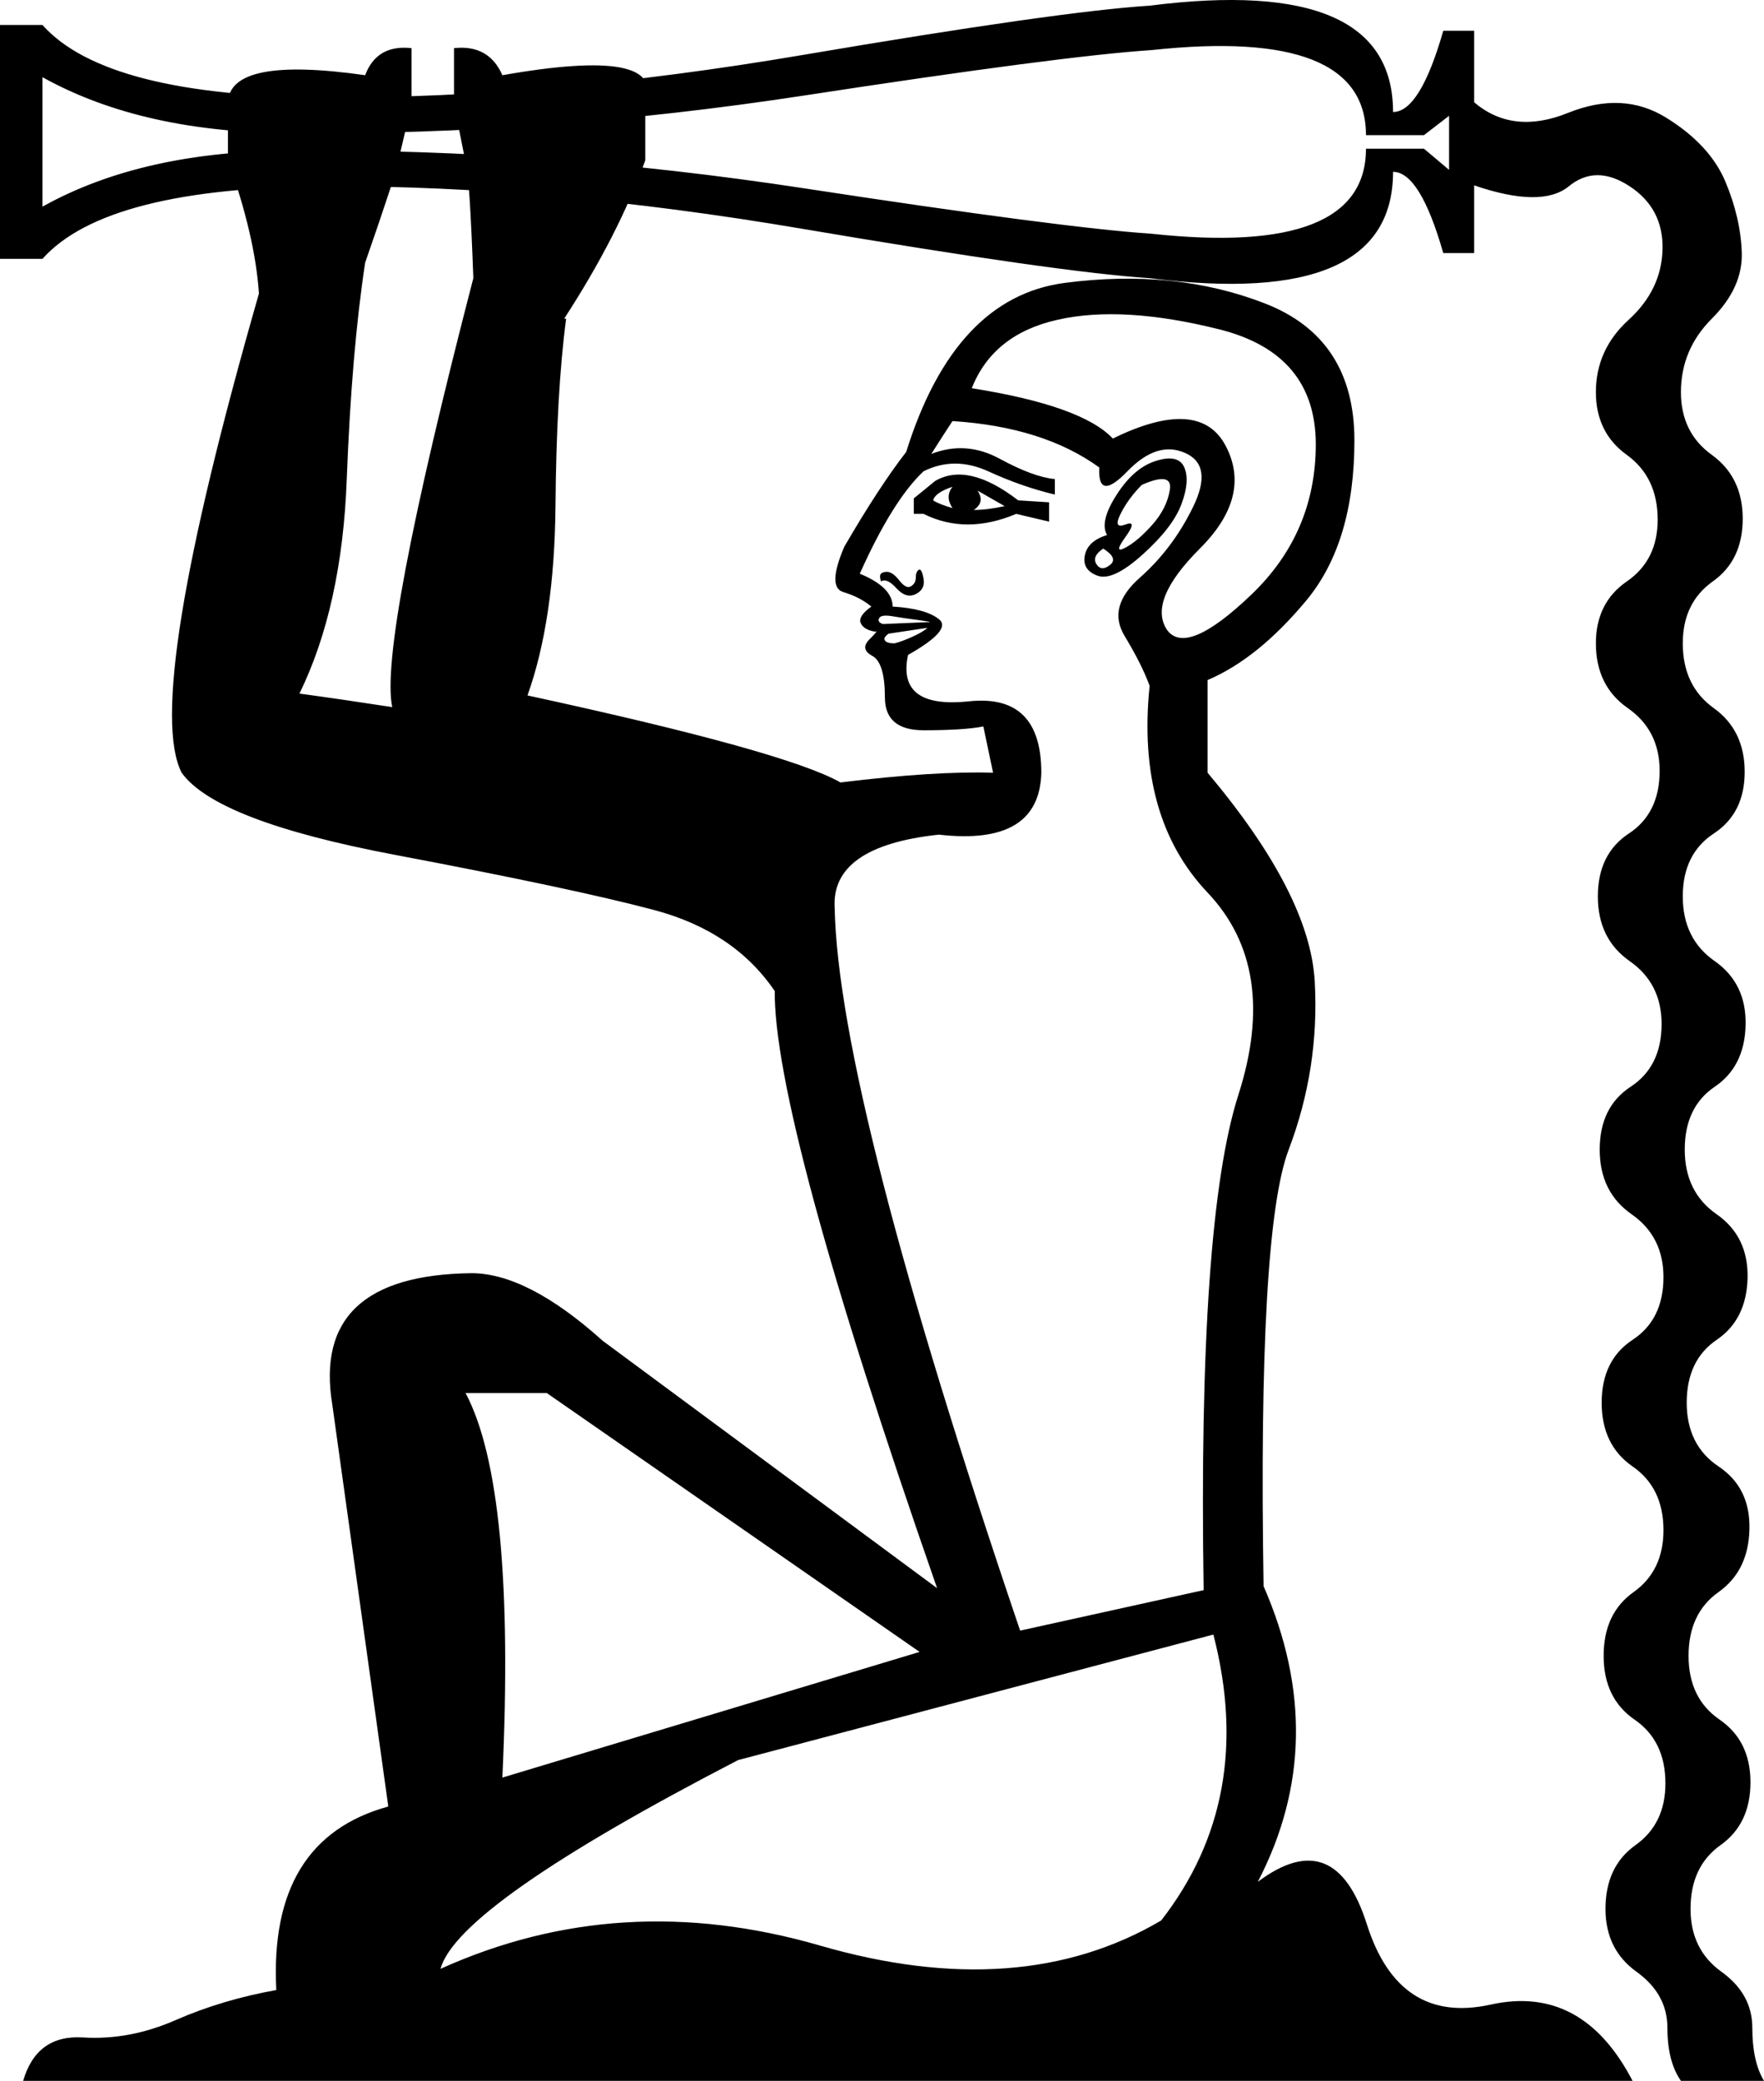 <?xml version='1.0' encoding ='UTF-8' standalone='yes'?>
<svg width='15.246' height='17.983' xmlns='http://www.w3.org/2000/svg' xmlns:xlink='http://www.w3.org/1999/xlink' xmlns:inkscape='http://www.inkscape.org/namespaces/inkscape'>
<path style='fill:#000000; stroke:none' d=' M 7.948 14.276  L 4.726 12.039  L 4.024 12.039  Q 4.458 12.857 4.342 15.362  L 7.948 14.276  Z  M 10.487 14.126  L 6.379 15.211  Q 3.958 16.464 3.807 17.015  Q 5.36 16.313 7.088 16.814  Q 8.817 17.315 10.036 16.597  Q 10.854 15.545 10.487 14.126  Z  M 9.568 4.624  Q 9.501 4.508 9.652 4.274  Q 9.802 4.04 9.994 3.982  Q 10.186 3.923 10.236 4.04  Q 10.286 4.157 10.211 4.357  Q 10.136 4.558 9.877 4.791  Q 9.618 5.025 9.485 4.975  Q 9.351 4.925 9.376 4.8  Q 9.401 4.675 9.568 4.624  Z  M 9.869 4.19  Q 9.752 4.307 9.685 4.441  Q 9.618 4.574 9.727 4.533  Q 9.835 4.491 9.727 4.641  Q 9.618 4.791 9.727 4.733  Q 9.835 4.675 9.961 4.533  Q 10.086 4.391 10.111 4.232  Q 10.136 4.073 9.869 4.19  Z  M 9.618 3.79  Q 10.37 3.422 10.595 3.856  Q 10.821 4.291 10.37 4.741  Q 9.919 5.192 10.086 5.443  Q 10.253 5.676 10.812 5.142  Q 11.372 4.608 11.372 3.84  Q 11.372 3.055 10.537 2.846  Q 9.702 2.637 9.142 2.763  Q 8.583 2.888 8.399 3.355  Q 9.351 3.506 9.618 3.79  Z  M 9.535 4.741  Q 9.435 4.808 9.476 4.875  Q 9.518 4.942 9.593 4.883  Q 9.668 4.825 9.535 4.741  Z  M 7.898 4.441  L 7.898 4.307  L 8.082 4.157  Q 8.366 3.99 8.8 4.324  L 9.067 4.341  L 9.067 4.508  L 8.783 4.441  Q 8.349 4.624 7.982 4.441  L 7.898 4.441  Z  M 8.065 4.324  Q 8.115 4.357 8.232 4.391  Q 8.166 4.291 8.232 4.207  Q 8.082 4.257 8.065 4.324  Z  M 8.416 4.407  Q 8.533 4.407 8.683 4.374  L 8.449 4.24  Q 8.516 4.341 8.416 4.407  Z  M 7.614 5.025  Q 7.598 4.975 7.614 4.958  Q 7.631 4.942 7.665 4.942  Q 7.715 4.942 7.773 5.017  Q 7.832 5.092 7.873 5.067  Q 7.915 5.042 7.915 4.992  Q 7.915 4.942 7.94 4.925  Q 7.965 4.908 7.982 5  Q 7.999 5.092 7.915 5.134  Q 7.832 5.176 7.748 5.084  Q 7.665 4.992 7.614 5.025  Z  M 8.015 5.426  L 7.681 5.476  Q 7.631 5.51 7.648 5.535  Q 7.665 5.56 7.731 5.56  Q 7.798 5.543 7.89 5.501  Q 7.982 5.459 8.015 5.426  Z  M 8.032 5.376  Q 8.065 5.376 7.94 5.359  Q 7.815 5.343 7.715 5.326  Q 7.614 5.309 7.598 5.343  Q 7.581 5.376 7.631 5.393  L 8.032 5.376  Z  M 9.501 4.04  Q 9.017 3.689 8.232 3.639  Q 8.166 3.739 8.049 3.923  Q 8.349 3.806 8.641 3.965  Q 8.934 4.124 9.117 4.14  L 9.117 4.274  Q 8.833 4.207 8.541 4.073  Q 8.249 3.94 7.982 4.073  Q 7.715 4.324 7.431 4.958  Q 7.715 5.075 7.715 5.242  Q 7.999 5.259 8.115 5.351  Q 8.232 5.443 7.848 5.66  Q 7.748 6.127 8.374 6.061  Q 9 5.994 9 6.678  Q 8.984 7.313 8.115 7.213  Q 7.18 7.313 7.214 7.847  Q 7.247 9.467 8.817 14.092  L 10.403 13.742  Q 10.353 10.552 10.704 9.459  Q 11.054 8.365 10.437 7.714  Q 9.819 7.062 9.936 5.927  Q 9.869 5.743 9.718 5.493  Q 9.568 5.242 9.852 4.992  Q 10.136 4.741 10.311 4.382  Q 10.487 4.023 10.244 3.915  Q 10.002 3.806 9.744 4.073  Q 9.485 4.341 9.501 4.04  Z  M 6.696 8.565  Q 6.345 8.048 5.652 7.864  Q 4.959 7.68 3.415 7.388  Q 1.87 7.096 1.57 6.678  Q 1.236 6.027 2.238 2.537  Q 2.204 2.036 1.97 1.385  L 1.97 0.884  Q 1.987 0.483 3.156 0.65  Q 3.256 0.383 3.557 0.416  L 3.557 0.901  L 3.44 1.402  Q 3.423 1.502 3.156 2.27  Q 3.039 3.038 2.997 4.14  Q 2.956 5.242 2.588 5.994  Q 2.956 6.044 3.39 6.111  Q 3.273 5.56 4.091 2.404  Q 4.058 1.502 4.024 1.402  L 3.924 0.901  L 3.924 0.416  Q 4.225 0.383 4.342 0.65  Q 5.761 0.4 5.577 0.884  L 5.577 1.385  Q 5.343 2.036 4.876 2.754  L 4.893 2.754  Q 4.809 3.389 4.801 4.374  Q 4.792 5.359 4.559 6.01  Q 6.796 6.495 7.264 6.762  Q 8.082 6.662 8.583 6.678  L 8.583 6.678  L 8.499 6.278  Q 8.333 6.311 7.982 6.311  Q 7.648 6.311 7.648 6.027  Q 7.648 5.727 7.539 5.668  Q 7.431 5.61 7.514 5.526  Q 7.598 5.443 7.564 5.459  Q 7.464 5.443 7.439 5.384  Q 7.414 5.326 7.531 5.242  Q 7.431 5.159 7.289 5.117  Q 7.147 5.075 7.297 4.725  Q 7.598 4.207 7.832 3.906  Q 8.249 2.571 9.201 2.445  Q 10.153 2.32 10.929 2.621  Q 11.706 2.921 11.706 3.806  Q 11.706 4.691 11.288 5.192  Q 10.871 5.693 10.437 5.877  L 10.437 6.678  Q 11.322 7.73 11.363 8.482  Q 11.405 9.233 11.138 9.935  Q 10.871 10.636 10.921 13.708  Q 11.505 15.044 10.871 16.263  Q 11.539 15.762 11.814 16.631  Q 12.09 17.499 12.883 17.324  Q 13.676 17.148 14.11 17.983  L 0.2 17.983  Q 0.317 17.582 0.718 17.608  Q 1.119 17.633 1.52 17.457  Q 1.92 17.282 2.388 17.198  Q 2.321 15.896 3.356 15.612  L 2.872 12.139  Q 2.688 11.02 4.074 11.003  Q 4.559 11.003 5.21 11.588  L 8.099 13.725  Q 6.679 9.651 6.696 8.549  L 6.696 8.565  Z  M 0.367 1.786  Q 1.236 1.301 2.538 1.301  Q 4.709 1.285 6.947 1.627  Q 9.184 1.969 9.952 2.02  Q 11.806 2.22 11.806 1.285  L 12.307 1.285  L 12.524 1.468  L 12.524 1.001  L 12.307 1.168  L 11.806 1.168  Q 11.806 0.233 9.952 0.433  Q 9.184 0.483 6.947 0.826  Q 4.709 1.168 2.538 1.151  Q 1.236 1.151 0.367 0.667  L 0.367 1.786  Z  M 14.528 17.983  Q 14.411 17.816 14.411 17.524  Q 14.411 17.232 14.144 17.04  Q 13.876 16.848 13.876 16.497  Q 13.876 16.13 14.135 15.946  Q 14.394 15.762 14.394 15.412  Q 14.394 15.044 14.127 14.861  Q 13.86 14.677 13.86 14.31  Q 13.86 13.942 14.119 13.759  Q 14.377 13.575 14.377 13.224  Q 14.377 12.857 14.11 12.673  Q 13.843 12.489 13.843 12.122  Q 13.843 11.755 14.11 11.579  Q 14.377 11.404 14.377 11.037  Q 14.377 10.686 14.102 10.494  Q 13.826 10.302 13.826 9.935  Q 13.826 9.567 14.093 9.392  Q 14.361 9.217 14.361 8.849  Q 14.361 8.499 14.085 8.306  Q 13.81 8.114 13.81 7.747  Q 13.81 7.38 14.077 7.204  Q 14.344 7.029 14.344 6.662  Q 14.344 6.311 14.068 6.119  Q 13.793 5.927 13.793 5.56  Q 13.793 5.209 14.06 5.025  Q 14.327 4.842 14.327 4.491  Q 14.327 4.124 14.06 3.931  Q 13.793 3.739 13.793 3.389  Q 13.793 3.021 14.077 2.763  Q 14.361 2.504 14.369 2.153  Q 14.377 1.802 14.085 1.61  Q 13.793 1.418 13.559 1.61  Q 13.325 1.802 12.741 1.602  L 12.741 2.187  L 12.474 2.187  Q 12.273 1.485 12.04 1.485  Q 12.04 2.671 9.936 2.404  Q 9.151 2.353 6.938 1.978  Q 4.726 1.602 2.822 1.61  Q 0.918 1.619 0.367 2.237  L 0 2.237  L 0 0.216  L 0.367 0.216  Q 0.918 0.834 2.822 0.842  Q 4.726 0.851 6.938 0.475  Q 9.151 0.099 9.936 0.049  Q 12.04 -0.218 12.04 0.968  Q 12.273 0.968 12.474 0.266  L 12.741 0.266  L 12.741 0.884  Q 13.075 1.168 13.551 0.976  Q 14.027 0.784 14.402 1.018  Q 14.778 1.251 14.912 1.569  Q 15.045 1.886 15.054 2.187  Q 15.062 2.487 14.795 2.754  Q 14.528 3.021 14.528 3.389  Q 14.528 3.739 14.795 3.931  Q 15.062 4.124 15.062 4.483  Q 15.062 4.842 14.803 5.025  Q 14.544 5.209 14.544 5.56  Q 14.544 5.927 14.811 6.119  Q 15.079 6.311 15.079 6.67  Q 15.079 7.029 14.811 7.204  Q 14.544 7.38 14.544 7.747  Q 14.544 8.114 14.82 8.306  Q 15.095 8.499 15.087 8.858  Q 15.079 9.217 14.82 9.392  Q 14.561 9.567 14.561 9.935  Q 14.561 10.302 14.837 10.494  Q 15.112 10.686 15.104 11.045  Q 15.095 11.404 14.837 11.579  Q 14.578 11.755 14.578 12.122  Q 14.578 12.489 14.853 12.673  Q 15.129 12.857 15.12 13.216  Q 15.112 13.575 14.853 13.759  Q 14.594 13.942 14.594 14.31  Q 14.594 14.677 14.862 14.861  Q 15.129 15.044 15.129 15.403  Q 15.129 15.762 14.87 15.946  Q 14.611 16.13 14.611 16.497  Q 14.611 16.848 14.878 17.04  Q 15.145 17.232 15.145 17.524  Q 15.145 17.816 15.246 17.983  L 14.528 17.983  Z '/></svg>
